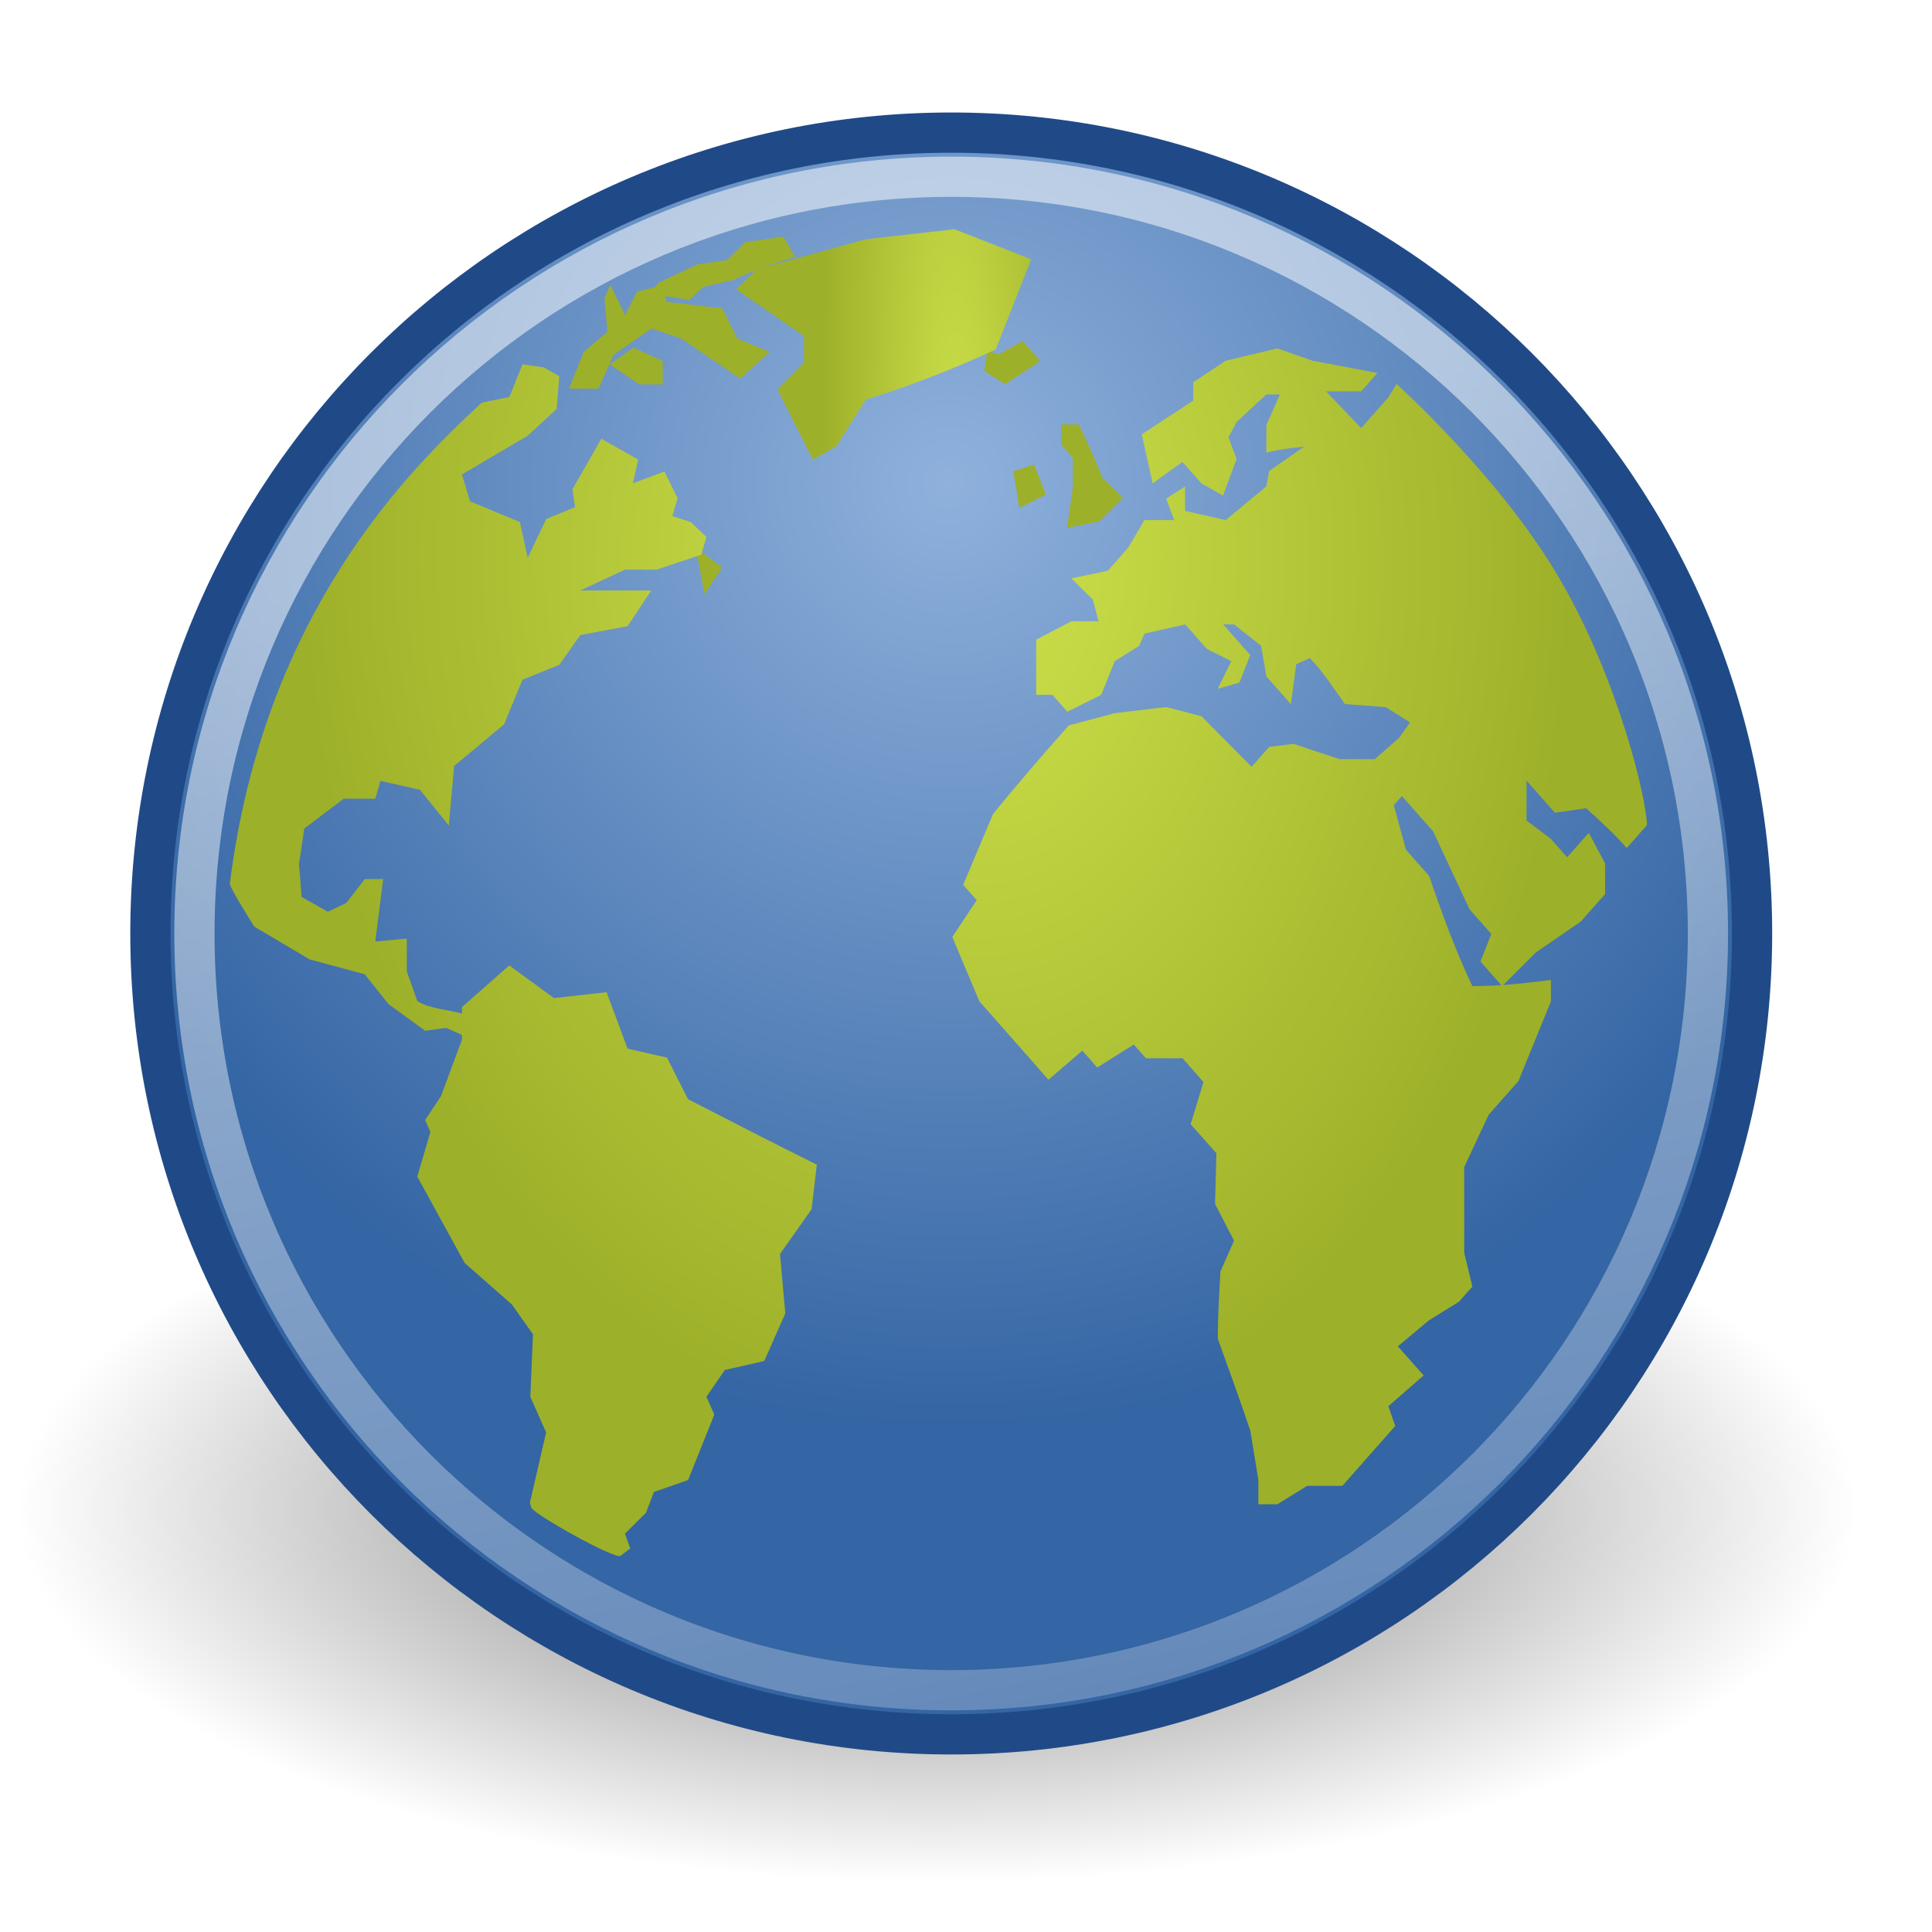 <?xml version="1.0" encoding="UTF-8" standalone="no"?>
<!-- Created with Inkscape (http://www.inkscape.org/) -->

<svg
   xmlns:svg="http://www.w3.org/2000/svg"
   xmlns="http://www.w3.org/2000/svg"
   xmlns:xlink="http://www.w3.org/1999/xlink"
   version="1.1"
   width="48"
   height="48"
   id="svg11300">
  <defs
     id="defs3">
    <linearGradient
       id="linearGradient4873">
      <stop
         id="stop4875"
         style="stop-color:#ffffff;stop-opacity:1"
         offset="0" />
      <stop
         id="stop4877"
         style="stop-color:#ffffff;stop-opacity:0"
         offset="1" />
    </linearGradient>
    <radialGradient
       cx="62.625"
       cy="4.625"
       r="10.625"
       fx="62.625"
       fy="4.625"
       id="radialGradient9169"
       xlink:href="#linearGradient8838"
       gradientUnits="userSpaceOnUse"
       gradientTransform="matrix(1,0,0,0.341,0,3.047)" />
    <linearGradient
       id="linearGradient8838">
      <stop
         id="stop8840"
         style="stop-color:#000000;stop-opacity:1"
         offset="0" />
      <stop
         id="stop8842"
         style="stop-color:#000000;stop-opacity:0"
         offset="1" />
    </linearGradient>
    <radialGradient
       cx="62.2"
       cy="-8.726"
       r="9.755"
       fx="62.2"
       fy="-8.726"
       id="radialGradient9171"
       xlink:href="#linearGradient8647"
       gradientUnits="userSpaceOnUse"
       gradientTransform="matrix(1.122,0,0,1.122,-7.61,1.068)" />
    <linearGradient
       id="linearGradient8647">
      <stop
         id="stop8649"
         style="stop-color:#8fb1dc;stop-opacity:1"
         offset="0" />
      <stop
         id="stop8651"
         style="stop-color:#3465a4;stop-opacity:1"
         offset="1" />
    </linearGradient>
    <radialGradient
       cx="62.225"
       cy="-3.442"
       r="10.081"
       fx="62.225"
       fy="-3.442"
       id="radialGradient8748"
       xlink:href="#linearGradient8740"
       gradientUnits="userSpaceOnUse"
       gradientTransform="matrix(1,0,0,0.93,0,-0.24)" />
    <linearGradient
       id="linearGradient8740">
      <stop
         id="stop8742"
         style="stop-color:#ffffff;stop-opacity:1"
         offset="0" />
      <stop
         id="stop8744"
         style="stop-color:#ffffff;stop-opacity:0"
         offset="1" />
    </linearGradient>
    <radialGradient
       cx="62.225"
       cy="-3.442"
       r="10.081"
       fx="62.225"
       fy="-3.442"
       id="radialGradient8750"
       xlink:href="#linearGradient8740"
       gradientUnits="userSpaceOnUse"
       gradientTransform="matrix(1,0,0,0.93,0,-0.24)" />
    <radialGradient
       cx="62.225"
       cy="-3.442"
       r="10.081"
       fx="62.225"
       fy="-3.442"
       id="radialGradient8752"
       xlink:href="#linearGradient8740"
       gradientUnits="userSpaceOnUse"
       gradientTransform="matrix(1,0,0,0.93,0,-0.24)" />
    <radialGradient
       cx="62.225"
       cy="-3.442"
       r="10.081"
       fx="62.225"
       fy="-3.442"
       id="radialGradient9173"
       xlink:href="#linearGradient8740"
       gradientUnits="userSpaceOnUse"
       gradientTransform="matrix(1,0,0,0.93,0,-0.24)" />
    <radialGradient
       cx="62.225"
       cy="-3.442"
       r="10.081"
       fx="62.225"
       fy="-3.442"
       id="radialGradient8756"
       xlink:href="#linearGradient8740"
       gradientUnits="userSpaceOnUse"
       gradientTransform="matrix(1,0,0,0.93,0,-0.24)" />
    <radialGradient
       cx="62.225"
       cy="-3.442"
       r="10.081"
       fx="62.225"
       fy="-3.442"
       id="radialGradient8758"
       xlink:href="#linearGradient8740"
       gradientUnits="userSpaceOnUse"
       gradientTransform="matrix(1,0,0,0.93,0,-0.24)" />
    <radialGradient
       cx="62.225"
       cy="-3.442"
       r="10.081"
       fx="62.225"
       fy="-3.442"
       id="radialGradient8760"
       xlink:href="#linearGradient8740"
       gradientUnits="userSpaceOnUse"
       gradientTransform="matrix(1,0,0,0.93,0,-0.24)" />
    <radialGradient
       cx="62.225"
       cy="-3.442"
       r="10.081"
       fx="62.225"
       fy="-3.442"
       id="radialGradient9175"
       xlink:href="#linearGradient8740"
       gradientUnits="userSpaceOnUse"
       gradientTransform="matrix(1,0,0,0.93,0,-0.24)" />
    <radialGradient
       cx="62.225"
       cy="-3.442"
       r="10.081"
       fx="62.225"
       fy="-3.442"
       id="radialGradient8764"
       xlink:href="#linearGradient8740"
       gradientUnits="userSpaceOnUse"
       gradientTransform="matrix(1,0,0,0.93,0,-0.24)" />
    <radialGradient
       cx="62.225"
       cy="-3.442"
       r="10.081"
       fx="62.225"
       fy="-3.442"
       id="radialGradient8766"
       xlink:href="#linearGradient8740"
       gradientUnits="userSpaceOnUse"
       gradientTransform="matrix(1,0,0,0.93,0,-0.24)" />
    <radialGradient
       cx="62.225"
       cy="-3.442"
       r="10.081"
       fx="62.225"
       fy="-3.442"
       id="radialGradient9177"
       xlink:href="#linearGradient8740"
       gradientUnits="userSpaceOnUse"
       gradientTransform="matrix(1,0,0,0.93,0,-0.24)" />
    <radialGradient
       cx="62.225"
       cy="-3.442"
       r="10.081"
       fx="62.225"
       fy="-3.442"
       id="radialGradient8770"
       xlink:href="#linearGradient8740"
       gradientUnits="userSpaceOnUse"
       gradientTransform="matrix(1,0,0,0.93,0,-0.24)" />
    <radialGradient
       cx="62.225"
       cy="-3.442"
       r="10.081"
       fx="62.225"
       fy="-3.442"
       id="radialGradient8772"
       xlink:href="#linearGradient8740"
       gradientUnits="userSpaceOnUse"
       gradientTransform="matrix(1,0,0,0.93,0,-0.24)" />
    <radialGradient
       cx="62.225"
       cy="-3.442"
       r="10.081"
       fx="62.225"
       fy="-3.442"
       id="radialGradient8774"
       xlink:href="#linearGradient8740"
       gradientUnits="userSpaceOnUse"
       gradientTransform="matrix(1,0,0,0.93,0,-0.24)" />
    <radialGradient
       cx="62.225"
       cy="-3.442"
       r="10.081"
       fx="62.225"
       fy="-3.442"
       id="radialGradient9179"
       xlink:href="#linearGradient8740"
       gradientUnits="userSpaceOnUse"
       gradientTransform="matrix(1,0,0,0.93,0,-0.24)" />
    <radialGradient
       cx="62.225"
       cy="-3.442"
       r="10.081"
       fx="62.225"
       fy="-3.442"
       id="radialGradient8778"
       xlink:href="#linearGradient8740"
       gradientUnits="userSpaceOnUse"
       gradientTransform="matrix(1,0,0,0.93,0,-0.24)" />
    <radialGradient
       cx="62.225"
       cy="-3.442"
       r="10.081"
       fx="62.225"
       fy="-3.442"
       id="radialGradient8780"
       xlink:href="#linearGradient8740"
       gradientUnits="userSpaceOnUse"
       gradientTransform="matrix(1,0,0,0.93,0,-0.24)" />
    <radialGradient
       cx="62.225"
       cy="-3.442"
       r="10.081"
       fx="62.225"
       fy="-3.442"
       id="radialGradient8782"
       xlink:href="#linearGradient8740"
       gradientUnits="userSpaceOnUse"
       gradientTransform="matrix(1,0,0,0.93,0,-0.24)" />
    <radialGradient
       cx="62.225"
       cy="-3.442"
       r="10.081"
       fx="62.225"
       fy="-3.442"
       id="radialGradient9181"
       xlink:href="#linearGradient8740"
       gradientUnits="userSpaceOnUse"
       gradientTransform="matrix(1,0,0,0.93,0,0.797)" />
    <radialGradient
       cx="62.225"
       cy="-3.442"
       r="10.081"
       fx="62.225"
       fy="-3.442"
       id="radialGradient8786"
       xlink:href="#linearGradient8740"
       gradientUnits="userSpaceOnUse"
       gradientTransform="matrix(1,0,0,0.93,0,-0.24)" />
    <radialGradient
       cx="62.225"
       cy="-3.442"
       r="10.081"
       fx="62.225"
       fy="-3.442"
       id="radialGradient8788"
       xlink:href="#linearGradient8740"
       gradientUnits="userSpaceOnUse"
       gradientTransform="matrix(1,0,0,0.93,0,-0.24)" />
    <radialGradient
       cx="62.225"
       cy="-3.442"
       r="10.081"
       fx="62.225"
       fy="-3.442"
       id="radialGradient9183"
       xlink:href="#linearGradient8740"
       gradientUnits="userSpaceOnUse"
       gradientTransform="matrix(1,0,0,0.93,0,-0.24)" />
    <radialGradient
       cx="62.225"
       cy="-3.442"
       r="10.081"
       fx="62.225"
       fy="-3.442"
       id="radialGradient8792"
       xlink:href="#linearGradient8740"
       gradientUnits="userSpaceOnUse"
       gradientTransform="matrix(1,0,0,0.93,0,-0.24)" />
    <radialGradient
       cx="62.225"
       cy="-3.442"
       r="10.081"
       fx="62.225"
       fy="-3.442"
       id="radialGradient8794"
       xlink:href="#linearGradient8740"
       gradientUnits="userSpaceOnUse"
       gradientTransform="matrix(1,0,0,0.93,0,-0.24)" />
    <radialGradient
       cx="62.225"
       cy="-3.442"
       r="10.081"
       fx="62.225"
       fy="-3.442"
       id="radialGradient8796"
       xlink:href="#linearGradient8740"
       gradientUnits="userSpaceOnUse"
       gradientTransform="matrix(1,0,0,0.93,0,-0.24)" />
    <radialGradient
       cx="62.225"
       cy="-3.442"
       r="10.081"
       fx="62.225"
       fy="-3.442"
       id="radialGradient8798"
       xlink:href="#linearGradient8740"
       gradientUnits="userSpaceOnUse"
       gradientTransform="matrix(1,0,0,0.93,0,-0.24)" />
    <radialGradient
       cx="62.225"
       cy="-3.442"
       r="10.081"
       fx="62.225"
       fy="-3.442"
       id="radialGradient8800"
       xlink:href="#linearGradient8740"
       gradientUnits="userSpaceOnUse"
       gradientTransform="matrix(1,0,0,0.93,0,-0.24)" />
    <radialGradient
       cx="62.225"
       cy="-3.442"
       r="10.081"
       fx="62.225"
       fy="-3.442"
       id="radialGradient8802"
       xlink:href="#linearGradient8740"
       gradientUnits="userSpaceOnUse"
       gradientTransform="matrix(1,0,0,0.93,0,-0.24)" />
    <radialGradient
       cx="62.225"
       cy="-3.442"
       r="10.081"
       fx="62.225"
       fy="-3.442"
       id="radialGradient8804"
       xlink:href="#linearGradient8740"
       gradientUnits="userSpaceOnUse"
       gradientTransform="matrix(1,0,0,0.93,0,-0.24)" />
    <radialGradient
       cx="62.225"
       cy="-3.442"
       r="10.081"
       fx="62.225"
       fy="-3.442"
       id="radialGradient8806"
       xlink:href="#linearGradient8740"
       gradientUnits="userSpaceOnUse"
       gradientTransform="matrix(1,0,0,0.93,0,-0.24)" />
    <radialGradient
       cx="62.225"
       cy="-3.442"
       r="10.081"
       fx="62.225"
       fy="-3.442"
       id="radialGradient8808"
       xlink:href="#linearGradient8740"
       gradientUnits="userSpaceOnUse"
       gradientTransform="matrix(1,0,0,0.93,0,-0.24)" />
    <radialGradient
       cx="62.225"
       cy="-3.442"
       r="10.081"
       fx="62.225"
       fy="-3.442"
       id="radialGradient8810"
       xlink:href="#linearGradient8740"
       gradientUnits="userSpaceOnUse"
       gradientTransform="matrix(1,0,0,0.93,0,-0.24)" />
    <radialGradient
       cx="24.653"
       cy="18.944"
       r="8.617"
       fx="24.652"
       fy="18.944"
       id="radialGradient9185"
       xlink:href="#linearGradient8924"
       gradientUnits="userSpaceOnUse"
       gradientTransform="matrix(0.077,2.761,-1.97,0.055,60.099,-55.472)" />
    <linearGradient
       id="linearGradient8924">
      <stop
         id="stop8926"
         style="stop-color:#cee14b;stop-opacity:1"
         offset="0" />
      <stop
         id="stop8928"
         style="stop-color:#9db029;stop-opacity:1"
         offset="1" />
    </linearGradient>
    <radialGradient
       cx="62.225"
       cy="-3.442"
       r="10.081"
       fx="62.225"
       fy="-3.442"
       id="radialGradient8812"
       xlink:href="#linearGradient8740"
       gradientUnits="userSpaceOnUse"
       gradientTransform="matrix(1,0,0,0.93,0,-0.24)" />
    <radialGradient
       cx="24.653"
       cy="18.944"
       r="8.617"
       fx="24.652"
       fy="18.944"
       id="radialGradient9187"
       xlink:href="#linearGradient8924"
       gradientUnits="userSpaceOnUse"
       gradientTransform="matrix(0.068,2.46,-1.755,0.049,55.129,-46.822)" />
    <radialGradient
       cx="62.225"
       cy="-3.442"
       r="10.081"
       fx="62.225"
       fy="-3.442"
       id="radialGradient9189"
       xlink:href="#linearGradient8740"
       gradientUnits="userSpaceOnUse"
       gradientTransform="matrix(0.891,0,0,0.829,1.58,2.391)" />
    <radialGradient
       cx="25.135"
       cy="14.542"
       r="4.135"
       fx="25.135"
       fy="14.542"
       id="radialGradient9191"
       xlink:href="#linearGradient8930"
       gradientUnits="userSpaceOnUse"
       gradientTransform="matrix(0.16,5.753,-0.807,0.022,32.873,-131.697)" />
    <linearGradient
       id="linearGradient8930">
      <stop
         id="stop8932"
         style="stop-color:#cee14b;stop-opacity:1"
         offset="0" />
      <stop
         id="stop8934"
         style="stop-color:#9db029;stop-opacity:1"
         offset="1" />
    </linearGradient>
    <radialGradient
       cx="62.225"
       cy="-3.442"
       r="10.081"
       fx="62.225"
       fy="-3.442"
       id="radialGradient8816"
       xlink:href="#linearGradient8740"
       gradientUnits="userSpaceOnUse"
       gradientTransform="matrix(1,0,0,0.93,0,-0.24)" />
    <radialGradient
       cx="25.135"
       cy="14.542"
       r="4.135"
       fx="25.135"
       fy="14.542"
       id="radialGradient9193"
       xlink:href="#linearGradient8930"
       gradientUnits="userSpaceOnUse"
       gradientTransform="matrix(0.16,5.753,-0.807,0.022,32.873,-130.867)" />
    <radialGradient
       cx="62.225"
       cy="-3.442"
       r="10.081"
       fx="62.225"
       fy="-3.442"
       id="radialGradient9195"
       xlink:href="#linearGradient8740"
       gradientUnits="userSpaceOnUse"
       gradientTransform="matrix(1,0,0,0.93,0,0.59)" />
    <radialGradient
       cx="24.479"
       cy="17.574"
       r="2.972"
       fx="24.479"
       fy="17.574"
       id="radialGradient9197"
       xlink:href="#linearGradient8912"
       gradientUnits="userSpaceOnUse"
       gradientTransform="matrix(0.222,8.004,-0.597,0.017,29.545,-182.327)" />
    <linearGradient
       id="linearGradient8912">
      <stop
         id="stop8914"
         style="stop-color:#cee14b;stop-opacity:1"
         offset="0" />
      <stop
         id="stop8916"
         style="stop-color:#9db029;stop-opacity:1"
         offset="1" />
    </linearGradient>
    <radialGradient
       cx="62.225"
       cy="-3.442"
       r="10.081"
       fx="62.225"
       fy="-3.442"
       id="radialGradient8820"
       xlink:href="#linearGradient8740"
       gradientUnits="userSpaceOnUse"
       gradientTransform="matrix(1,0,0,0.93,0,-0.24)" />
    <radialGradient
       cx="24.479"
       cy="17.574"
       r="2.972"
       fx="24.479"
       fy="17.574"
       id="radialGradient9199"
       xlink:href="#linearGradient8912"
       gradientUnits="userSpaceOnUse"
       gradientTransform="matrix(0.222,8.004,-0.597,0.017,29.857,-181.6)" />
    <radialGradient
       cx="62.225"
       cy="-3.442"
       r="10.081"
       fx="62.225"
       fy="-3.442"
       id="radialGradient9201"
       xlink:href="#linearGradient8740"
       gradientUnits="userSpaceOnUse"
       gradientTransform="matrix(1,0,0,0.93,0.311,0.486)" />
    <radialGradient
       cx="25.969"
       cy="17.258"
       r="9.822"
       fx="25.969"
       fy="17.258"
       id="radialGradient9203"
       xlink:href="#linearGradient8918"
       gradientUnits="userSpaceOnUse"
       gradientTransform="matrix(0.067,2.422,-1.629,0.045,52.369,-50.34)" />
    <linearGradient
       id="linearGradient8918">
      <stop
         id="stop8920"
         style="stop-color:#cee14b;stop-opacity:1"
         offset="0" />
      <stop
         id="stop8922"
         style="stop-color:#9db029;stop-opacity:1"
         offset="1" />
    </linearGradient>
    <radialGradient
       cx="62.225"
       cy="-3.442"
       r="10.081"
       fx="62.225"
       fy="-3.442"
       id="radialGradient8824"
       xlink:href="#linearGradient8740"
       gradientUnits="userSpaceOnUse"
       gradientTransform="matrix(1,0,0,0.93,0,-0.24)" />
    <radialGradient
       cx="25.969"
       cy="17.258"
       r="9.822"
       fx="25.969"
       fy="17.258"
       id="radialGradient9205"
       xlink:href="#linearGradient8918"
       gradientUnits="userSpaceOnUse"
       gradientTransform="matrix(0.062,2.224,-1.496,0.041,50.511,-44.508)" />
    <radialGradient
       cx="62.225"
       cy="-3.442"
       r="10.081"
       fx="62.225"
       fy="-3.442"
       id="radialGradient9207"
       xlink:href="#linearGradient8740"
       gradientUnits="userSpaceOnUse"
       gradientTransform="matrix(0.918,0,0,0.854,2.43,1.49)" />
    <linearGradient
       x1="63.397"
       y1="-9.383"
       x2="68.911"
       y2="16.839"
       id="linearGradient4879"
       xlink:href="#linearGradient4873"
       gradientUnits="userSpaceOnUse" />
  </defs>
  <g
     id="layer1">
    <g
       transform="matrix(1.673,0,0,1.673,-3.189,-2.669)"
       id="g3020">
      <g
         transform="matrix(1.285,0,0,1.285,-63.896,19.969)"
         id="g8936"
         style="display:inline">
        <path
           d="m 73.25,4.625 a 10.625,3.625 0 1 1 -21.25,0 10.625,3.625 0 1 1 21.25,0 z"
           transform="matrix(1,0,0,1.192,-0.591,-2.379)"
           id="path8836"
           style="opacity:0.56;color:#000000;fill:url(#radialGradient9169);fill-opacity:1;fill-rule:evenodd;stroke:none;stroke-width:1;marker:none;visibility:visible;display:inline;overflow:visible" />
        <path
           d="m 71.456,-3.511 c 0,5.112 -4.144,9.256 -9.255,9.256 -5.112,0 -9.255,-4.144 -9.255,-9.256 0,-5.112 4.144,-9.255 9.255,-9.255 5.111,0 9.255,4.144 9.255,9.255 l 0,0 z"
           id="path6495"
           style="fill:url(#radialGradient9171);fill-opacity:1;fill-rule:nonzero;stroke:#204a87;stroke-width:0.465;stroke-miterlimit:4;stroke-dasharray:none" />
        <path
           d="m 70.946,-3.511 c 0,4.83 -3.916,8.746 -8.745,8.746 -4.83,0 -8.746,-3.916 -8.746,-8.746 0,-4.83 3.916,-8.745 8.746,-8.745 4.83,0 8.745,3.915 8.745,8.745 l 0,0 z"
           id="path8655"
           style="opacity:0.527;fill:none;stroke:url(#linearGradient4879);stroke-width:0.465;stroke-miterlimit:4;stroke-opacity:1;stroke-dasharray:none" />
        <image
           x="61.522"
           y="-11.413"
           width="10.785"
           height="16.411"
           id="image6522"
           style="opacity:0.75;fill:#ffffff;fill-rule:nonzero;stroke:url(#radialGradient8748);stroke-miterlimit:4" />
        <image
           x="61.991"
           y="-10.944"
           width="2.344"
           height="2.344"
           id="image6530"
           style="opacity:0.75;fill:#ffffff;fill-rule:nonzero;stroke:url(#radialGradient8750);stroke-miterlimit:4" />
        <g
           transform="matrix(0.469,0,0,0.469,50.39,-14.574)"
           id="g6532"
           style="fill:#9db029;fill-rule:nonzero;stroke:url(#radialGradient8752);stroke-miterlimit:4">
          <path
             d="m 26.07,9.236 -0.073,0.493 0.51,0.329 0.871,-0.576 -0.435,-0.494 -0.582,0.33 -0.29,-0.083"
             id="path6534"
             style="fill:#9db029;stroke:url(#radialGradient9173)" />
        </g>
        <image
           x="58.709"
           y="-12.82"
           width="5.627"
           height="4.689"
           id="image6538"
           style="opacity:0.75;fill:#ffffff;fill-rule:nonzero;stroke:url(#radialGradient8756);stroke-miterlimit:4" />
        <image
           x="62.929"
           y="-9.538"
           width="2.344"
           height="2.344"
           id="image6546"
           style="opacity:0.75;fill:#ffffff;fill-rule:nonzero;stroke:url(#radialGradient8758);stroke-miterlimit:4" />
        <g
           transform="matrix(0.469,0,0,0.469,49.772,-14.574)"
           id="g6548"
           style="fill:#9db029;fill-rule:nonzero;stroke:url(#radialGradient8760);stroke-miterlimit:4">
          <path
             d="m 28.833,12.775 -0.291,-0.741 -0.51,0.165 0.146,0.904 0.654,-0.328"
             id="path6550"
             style="fill:#9db029;stroke:url(#radialGradient9175)" />
        </g>
        <image
           x="63.398"
           y="-10.007"
           width="2.344"
           height="3.282"
           id="image6554"
           style="opacity:0.75;fill:#ffffff;fill-rule:nonzero;stroke:url(#radialGradient8764);stroke-miterlimit:4" />
        <g
           transform="matrix(0.469,0,0,0.469,49.948,-14.574)"
           id="g6556"
           style="fill:#9db029;fill-rule:nonzero;stroke:url(#radialGradient8766);stroke-miterlimit:4">
          <path
             d="m 29.123,12.609 -0.145,0.988 0.8,-0.165 0.581,-0.575 -0.509,-0.494 C 29.679,11.908 29.482,11.483 29.268,11.046 l -0.435,0 0,0.493 0.29,0.329 0,0.74"
             id="path6558"
             style="fill:#9db029;stroke:url(#radialGradient9177)" />
        </g>
        <image
           x="52.144"
           y="-11.413"
           width="9.847"
           height="17.349"
           id="image6562"
           style="opacity:0.75;fill:#ffffff;fill-rule:nonzero;stroke:url(#radialGradient8770);stroke-miterlimit:4" />
        <image
           x="57.771"
           y="-10.944"
           width="2.344"
           height="2.344"
           id="image6570"
           style="opacity:0.75;fill:#ffffff;fill-rule:nonzero;stroke:url(#radialGradient8772);stroke-miterlimit:4" />
        <g
           transform="matrix(0.469,0,0,0.469,50.39,-14.574)"
           id="g6572"
           style="fill:#9db029;fill-rule:nonzero;stroke:url(#radialGradient8774);stroke-miterlimit:4">
          <path
             d="m 16.766,9.565 0.727,0.494 0.582,0 0,-0.576 -0.727,-0.329 -0.582,0.411"
             id="path6574"
             style="fill:#9db029;stroke:url(#radialGradient9179)" />
        </g>
        <image
           x="56.364"
           y="-11.882"
           width="4.22"
           height="3.282"
           id="image6578"
           style="opacity:0.75;fill:#ffffff;fill-rule:nonzero;stroke:url(#radialGradient8778);stroke-miterlimit:4" />
        <image
           x="57.302"
           y="-12.82"
           width="3.751"
           height="2.813"
           id="image6606"
           style="opacity:0.75;fill:#ffffff;fill-rule:nonzero;stroke:url(#radialGradient8780);stroke-miterlimit:4" />
        <g
           transform="matrix(0.469,0,0,0.469,50.965,-14.529)"
           id="g6608"
           style="fill:#9db029;fill-rule:nonzero;stroke:url(#radialGradient8782);stroke-miterlimit:4">
          <path
             d="m 17.492,7.887 0.364,-0.329 0.727,-0.165 c 0.498,-0.242 0.998,-0.405 1.526,-0.576 l -0.29,-0.494 -0.939,0.135 -0.443,0.442 -0.731,0.106 -0.65,0.305 -0.316,0.153 -0.193,0.258 0.944,0.164"
             id="path6610"
             style="fill:#9db029;stroke:url(#radialGradient9181)" />
        </g>
        <image
           x="58.24"
           y="-8.6"
           width="2.344"
           height="2.344"
           id="image6614"
           style="opacity:0.75;fill:#ffffff;fill-rule:nonzero;stroke:url(#radialGradient8786);stroke-miterlimit:4" />
        <g
           transform="matrix(0.469,0,0,0.469,50.567,-14.309)"
           id="g6616"
           style="fill:#9db029;fill-rule:nonzero;stroke:url(#radialGradient8788);stroke-miterlimit:4">
          <path
             d="m 18.729,14.666 0.436,-0.658 -0.655,-0.493 0.218,1.151"
             id="path6618"
             style="fill:#9db029;stroke:url(#radialGradient9183)" />
        </g>
        <image
           x="61.522"
           y="-11.413"
           width="10.785"
           height="16.411"
           id="image6624"
           style="opacity:0.158;fill:#ffffff;fill-rule:nonzero;stroke:url(#radialGradient8792);stroke-miterlimit:4" />
        <image
           x="61.991"
           y="-10.944"
           width="2.344"
           height="2.344"
           id="image6632"
           style="opacity:0.158;fill:#ffffff;fill-rule:nonzero;stroke:url(#radialGradient8794);stroke-miterlimit:4" />
        <image
           x="58.709"
           y="-12.82"
           width="5.627"
           height="4.689"
           id="image6640"
           style="opacity:0.158;fill:#ffffff;fill-rule:nonzero;stroke:url(#radialGradient8796);stroke-miterlimit:4" />
        <image
           x="62.929"
           y="-9.538"
           width="2.344"
           height="2.344"
           id="image6648"
           style="opacity:0.158;fill:#ffffff;fill-rule:nonzero;stroke:url(#radialGradient8798);stroke-miterlimit:4" />
        <image
           x="63.398"
           y="-10.007"
           width="2.344"
           height="3.282"
           id="image6656"
           style="opacity:0.158;fill:#ffffff;fill-rule:nonzero;stroke:url(#radialGradient8800);stroke-miterlimit:4" />
        <image
           x="52.144"
           y="-11.413"
           width="9.847"
           height="17.349"
           id="image6664"
           style="opacity:0.158;fill:#ffffff;fill-rule:nonzero;stroke:url(#radialGradient8802);stroke-miterlimit:4" />
        <image
           x="57.771"
           y="-10.944"
           width="2.344"
           height="2.344"
           id="image6672"
           style="opacity:0.158;fill:#ffffff;fill-rule:nonzero;stroke:url(#radialGradient8804);stroke-miterlimit:4" />
        <image
           x="56.364"
           y="-11.882"
           width="4.22"
           height="3.282"
           id="image6680"
           style="opacity:0.158;fill:#ffffff;fill-rule:nonzero;stroke:url(#radialGradient8806);stroke-miterlimit:4" />
        <image
           x="57.302"
           y="-12.82"
           width="3.751"
           height="2.813"
           id="image6708"
           style="opacity:0.158;fill:#ffffff;fill-rule:nonzero;stroke:url(#radialGradient8808);stroke-miterlimit:4" />
        <image
           x="58.24"
           y="-8.6"
           width="2.344"
           height="2.344"
           id="image6716"
           style="opacity:0.158;fill:#ffffff;fill-rule:nonzero;stroke:url(#radialGradient8810);stroke-miterlimit:4" />
        <g
           transform="matrix(0.469,0,0,0.469,50.744,-14.618)"
           id="g6564"
           style="fill:url(#radialGradient9185);fill-opacity:1;fill-rule:nonzero;stroke:url(#radialGradient8812);stroke-miterlimit:4">
          <path
             d="m 17.943,27.769 -0.519,-1.027 -0.971,-0.22 -0.518,-1.392 -1.295,0.146 -1.101,-0.806 -1.166,1.026 0,0.162 C 12.02,25.556 11.586,25.543 11.272,25.349 l -0.259,-0.733 0,-0.807 -0.777,0.073 c 0.065,-0.513 0.129,-1.026 0.195,-1.539 l -0.454,0 -0.453,0.586 -0.454,0.219 -0.648,-0.365 -0.065,-0.807 0.13,-0.88 0.972,-0.733 0.777,0 0.129,-0.44 0.971,0.219 0.713,0.881 0.13,-1.467 1.231,-1.026 0.453,-1.1 0.907,-0.366 0.518,-0.733 1.166,-0.221 0.583,-0.879 c -0.583,0 -1.166,0 -1.749,0 l 1.101,-0.513 0.777,0 1.102,-0.367 0.13,-0.439 -0.389,-0.367 -0.453,-0.147 0.13,-0.439 -0.324,-0.66 -0.778,0.292 0.13,-0.586 -0.907,-0.513 -0.712,1.246 0.064,0.44 -0.712,0.294 -0.454,0.953 -0.194,-0.88 -1.231,-0.513 -0.195,-0.66 1.619,-0.954 0.713,-0.66 0.065,-0.806 -0.388,-0.22 -0.518,-0.074 -0.324,0.807 c 0,0 -0.542,0.106 -0.681,0.141 -1.779,1.639 -5.372,5.177 -6.207,11.856 0.033,0.155 0.605,1.053 0.605,1.053 l 1.36,0.806 1.36,0.367 0.583,0.733 0.906,0.66 0.518,-0.073 0.388,0.175 0,0.118 -0.518,1.393 -0.389,0.586 0.13,0.294 -0.324,1.098 1.166,2.127 1.166,1.027 0.519,0.733 -0.065,1.54 0.389,0.879 -0.389,1.686 c 0,0 -0.03,-0.01 0.019,0.158 0.05,0.169 2.075,1.293 2.204,1.197 0.128,-0.097 0.238,-0.183 0.238,-0.183 l -0.129,-0.365 0.518,-0.513 0.195,-0.513 0.842,-0.294 0.647,-1.613 -0.194,-0.439 0.452,-0.66 0.972,-0.221 0.519,-1.173 -0.13,-1.465 0.777,-1.1 0.13,-1.1 c -1.063,-0.527 -2.118,-1.07 -3.173,-1.613"
             id="path6566"
             style="fill:url(#radialGradient9187);fill-opacity:1;stroke:url(#radialGradient9189)" />
        </g>
        <g
           transform="matrix(0.469,0,0,0.469,50.523,-14.441)"
           id="g6540"
           style="fill:url(#radialGradient9191);fill-opacity:1;fill-rule:nonzero;stroke:url(#radialGradient8816);stroke-miterlimit:4">
          <path
             d="m 26.87,6.693 -1.891,-0.741 -2.18,0.247 -2.69,0.74 -0.509,0.494 1.672,1.151 0,0.658 -0.654,0.658 0.873,1.729 0.58,-0.33 0.729,-1.151 c 1.123,-0.347 2.13,-0.741 3.197,-1.234 l 0.873,-2.221"
             id="path6542"
             style="fill:url(#radialGradient9193);fill-opacity:1;stroke:url(#radialGradient9195)" />
        </g>
        <g
           transform="matrix(0.469,0,0,0.469,50.832,-14.75)"
           id="g6580"
           style="fill:url(#radialGradient9197);fill-opacity:1;fill-rule:nonzero;stroke:url(#radialGradient8820);stroke-miterlimit:4">
          <path
             d="m 15.187,9.633 -0.364,0.905 0.727,0 0.364,-0.823 c 0.314,-0.222 0.625,-0.445 0.945,-0.658 l 0.727,0.247 c 0.484,0.329 0.969,0.658 1.454,0.987 l 0.728,-0.658 -0.8,-0.329 -0.364,-0.741 -1.381,-0.165 -0.073,-0.412 -0.654,0.165 -0.29,0.576 -0.364,-0.741 -0.145,0.329 0.073,0.823 -0.582,0.494"
             id="path6582"
             style="fill:url(#radialGradient9199);fill-opacity:1;stroke:url(#radialGradient9201)" />
        </g>
        <g
           transform="matrix(0.469,0,0,0.469,50.125,-14.485)"
           id="g6626"
           style="fill:url(#radialGradient9203);fill-opacity:1;fill-rule:nonzero;stroke:url(#radialGradient8824);stroke-miterlimit:4">
          <path
             d="m 42.893,20.729 c 0,0.241 0,0 0,0 l -0.5,0.567 c -0.307,-0.361 -0.651,-0.665 -1.001,-0.983 l -0.767,0.113 -0.701,-0.793 0,0.981 0.601,0.455 0.4,0.453 0.534,-0.604 c 0.135,0.252 0.267,0.504 0.401,0.756 l 0,0.755 -0.602,0.68 -1.101,0.756 -0.834,0.832 -0.534,-0.606 0.267,-0.68 -0.534,-0.604 -0.901,-1.926 -0.767,-0.868 -0.201,0.226 0.301,1.096 0.567,0.642 c 0.324,0.934 0.644,1.827 1.069,2.72 0.659,0 1.28,-0.07 1.935,-0.152 l 0,0.529 -0.801,1.964 -0.734,0.83 -0.601,1.286 c 0,0.705 0,1.41 0,2.114 l 0.201,0.832 -0.334,0.377 -0.735,0.454 -0.767,0.642 0.635,0.717 -0.868,0.757 0.167,0.49 -1.302,1.474 -0.867,0 -0.734,0.454 -0.468,0 0,-0.604 -0.199,-1.21 c -0.258,-0.759 -0.527,-1.512 -0.801,-2.265 0,-0.556 0.033,-1.106 0.066,-1.662 l 0.334,-0.755 -0.468,-0.907 0.034,-1.246 -0.635,-0.717 0.317,-1.038 -0.516,-0.586 -0.902,0 -0.3,-0.34 -0.901,0.567 -0.367,-0.416 -0.835,0.718 C 27.577,26.356 27.01,25.714 26.442,25.072 l -0.667,-1.587 0.601,-0.906 -0.334,-0.377 0.733,-1.739 c 0.603,-0.75 1.232,-1.469 1.869,-2.19 l 1.135,-0.302 1.268,-0.151 0.868,0.227 1.235,1.245 0.434,-0.49 0.6,-0.075 1.135,0.377 0.868,0 0.601,-0.529 0.267,-0.377 -0.602,-0.377 -1.002,-0.075 c -0.278,-0.386 -0.536,-0.791 -0.866,-1.133 l -0.334,0.151 -0.134,0.983 -0.601,-0.68 -0.133,-0.757 -0.667,-0.527 -0.268,0 0.668,0.755 -0.267,0.68 -0.534,0.151 0.334,-0.68 -0.602,-0.301 -0.533,-0.604 -1.002,0.226 -0.133,0.301 -0.601,0.378 -0.334,0.831 -0.834,0.415 -0.368,-0.415 -0.4,0 0,-1.36 0.868,-0.454 0.667,0 -0.135,-0.528 -0.533,-0.529 0.9,-0.189 0.5,-0.566 0.4,-0.681 0.735,0 -0.201,-0.528 0.468,-0.302 0,0.604 1.001,0.226 1.001,-0.83 0.067,-0.378 0.867,-0.604 c -0.314,0.039 -0.628,0.068 -0.934,0.151 l 0,-0.68 0.334,-0.755 -0.334,0 -0.733,0.68 -0.201,0.378 0.201,0.529 -0.334,0.906 -0.534,-0.302 -0.466,-0.528 -0.735,0.528 -0.267,-1.208 1.268,-0.831 0,-0.454 0.802,-0.529 1.268,-0.303 0.868,0.303 1.601,0.302 -0.4,0.453 -0.868,0 0.868,0.906 0.667,-0.755 0.203,-0.332 c 0,0 2.559,2.293 4.021,4.802 1.462,2.51 2.149,5.468 2.149,6.068 z"
             id="path6628"
             style="fill:url(#radialGradient9205);fill-opacity:1;stroke:url(#radialGradient9207)" />
        </g>
      </g>
    </g>
  </g>
</svg>
